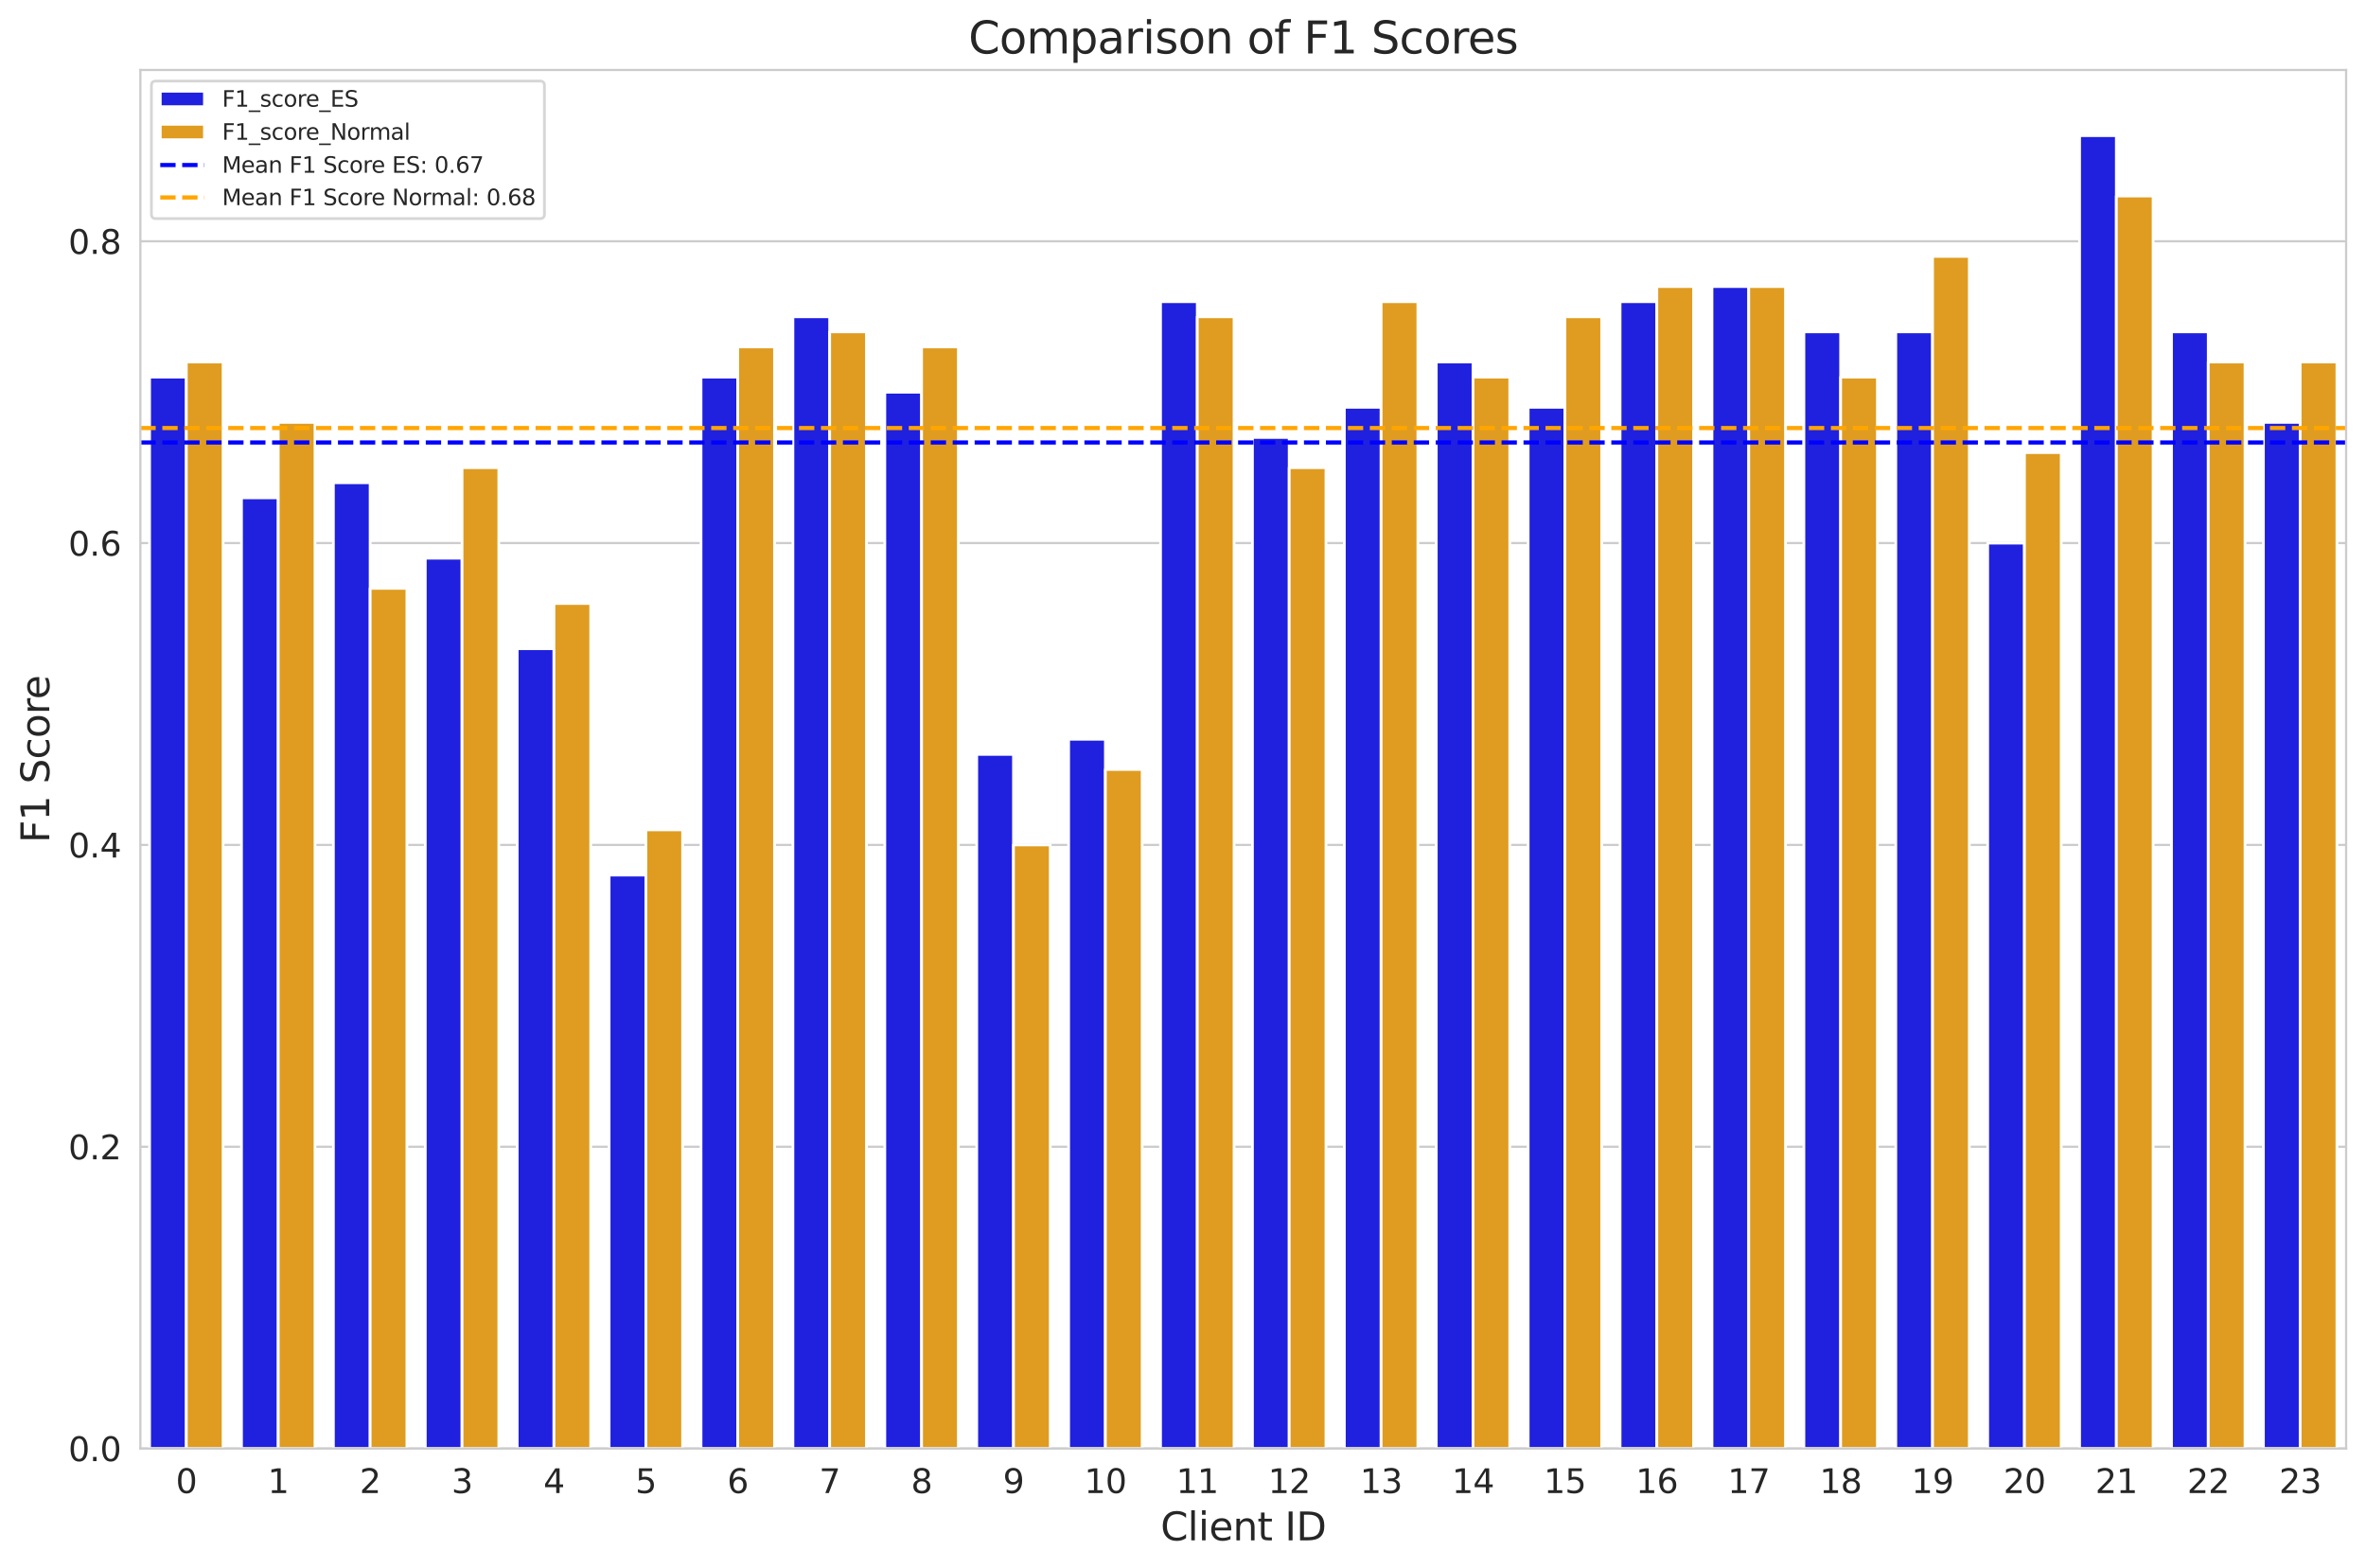 <?xml version="1.0" encoding="utf-8" standalone="no"?>
<!DOCTYPE svg PUBLIC "-//W3C//DTD SVG 1.1//EN"
  "http://www.w3.org/Graphics/SVG/1.1/DTD/svg11.dtd">
<svg xmlns:xlink="http://www.w3.org/1999/xlink" width="856.763pt" height="567.961pt" viewBox="0 0 856.763 567.961" xmlns="http://www.w3.org/2000/svg" version="1.1">
 <defs>
  <style type="text/css">*{stroke-linejoin: round; stroke-linecap: butt}</style>
 </defs>
 <g id="figure_1">
  <g id="patch_1">
   <path d="M 0 567.961 
L 856.763 567.961 
L 856.763 0 
L 0 0 
z
" style="fill: #ffffff"/>
  </g>
  <g id="axes_1">
   <g id="patch_2">
    <path d="M 50.833 524.597 
L 849.563 524.597 
L 849.563 25.358 
L 50.833 25.358 
z
" style="fill: #ffffff"/>
   </g>
   <g id="matplotlib.axis_1">
    <g id="xtick_1">
     <g id="text_1">
      <!-- 0 -->
      <g style="fill: #262626" transform="translate(63.656 540.716) scale(0.12 -0.12)">
       <defs>
        <path id="DejaVuSans-30" d="M 2034 4250 
Q 1547 4250 1301 3770 
Q 1056 3291 1056 2328 
Q 1056 1369 1301 889 
Q 1547 409 2034 409 
Q 2525 409 2770 889 
Q 3016 1369 3016 2328 
Q 3016 3291 2770 3770 
Q 2525 4250 2034 4250 
z
M 2034 4750 
Q 2819 4750 3233 4129 
Q 3647 3509 3647 2328 
Q 3647 1150 3233 529 
Q 2819 -91 2034 -91 
Q 1250 -91 836 529 
Q 422 1150 422 2328 
Q 422 3509 836 4129 
Q 1250 4750 2034 4750 
z
" transform="scale(0.016)"/>
       </defs>
       <use xlink:href="#DejaVuSans-30"/>
      </g>
     </g>
    </g>
    <g id="xtick_2">
     <g id="text_2">
      <!-- 1 -->
      <g style="fill: #262626" transform="translate(96.936 540.716) scale(0.12 -0.12)">
       <defs>
        <path id="DejaVuSans-31" d="M 794 531 
L 1825 531 
L 1825 4091 
L 703 3866 
L 703 4441 
L 1819 4666 
L 2450 4666 
L 2450 531 
L 3481 531 
L 3481 0 
L 794 0 
L 794 531 
z
" transform="scale(0.016)"/>
       </defs>
       <use xlink:href="#DejaVuSans-31"/>
      </g>
     </g>
    </g>
    <g id="xtick_3">
     <g id="text_3">
      <!-- 2 -->
      <g style="fill: #262626" transform="translate(130.217 540.716) scale(0.12 -0.12)">
       <defs>
        <path id="DejaVuSans-32" d="M 1228 531 
L 3431 531 
L 3431 0 
L 469 0 
L 469 531 
Q 828 903 1448 1529 
Q 2069 2156 2228 2338 
Q 2531 2678 2651 2914 
Q 2772 3150 2772 3378 
Q 2772 3750 2511 3984 
Q 2250 4219 1831 4219 
Q 1534 4219 1204 4116 
Q 875 4013 500 3803 
L 500 4441 
Q 881 4594 1212 4672 
Q 1544 4750 1819 4750 
Q 2544 4750 2975 4387 
Q 3406 4025 3406 3419 
Q 3406 3131 3298 2873 
Q 3191 2616 2906 2266 
Q 2828 2175 2409 1742 
Q 1991 1309 1228 531 
z
" transform="scale(0.016)"/>
       </defs>
       <use xlink:href="#DejaVuSans-32"/>
      </g>
     </g>
    </g>
    <g id="xtick_4">
     <g id="text_4">
      <!-- 3 -->
      <g style="fill: #262626" transform="translate(163.497 540.716) scale(0.12 -0.12)">
       <defs>
        <path id="DejaVuSans-33" d="M 2597 2516 
Q 3050 2419 3304 2112 
Q 3559 1806 3559 1356 
Q 3559 666 3084 287 
Q 2609 -91 1734 -91 
Q 1441 -91 1130 -33 
Q 819 25 488 141 
L 488 750 
Q 750 597 1062 519 
Q 1375 441 1716 441 
Q 2309 441 2620 675 
Q 2931 909 2931 1356 
Q 2931 1769 2642 2001 
Q 2353 2234 1838 2234 
L 1294 2234 
L 1294 2753 
L 1863 2753 
Q 2328 2753 2575 2939 
Q 2822 3125 2822 3475 
Q 2822 3834 2567 4026 
Q 2313 4219 1838 4219 
Q 1578 4219 1281 4162 
Q 984 4106 628 3988 
L 628 4550 
Q 988 4650 1302 4700 
Q 1616 4750 1894 4750 
Q 2613 4750 3031 4423 
Q 3450 4097 3450 3541 
Q 3450 3153 3228 2886 
Q 3006 2619 2597 2516 
z
" transform="scale(0.016)"/>
       </defs>
       <use xlink:href="#DejaVuSans-33"/>
      </g>
     </g>
    </g>
    <g id="xtick_5">
     <g id="text_5">
      <!-- 4 -->
      <g style="fill: #262626" transform="translate(196.778 540.716) scale(0.12 -0.12)">
       <defs>
        <path id="DejaVuSans-34" d="M 2419 4116 
L 825 1625 
L 2419 1625 
L 2419 4116 
z
M 2253 4666 
L 3047 4666 
L 3047 1625 
L 3713 1625 
L 3713 1100 
L 3047 1100 
L 3047 0 
L 2419 0 
L 2419 1100 
L 313 1100 
L 313 1709 
L 2253 4666 
z
" transform="scale(0.016)"/>
       </defs>
       <use xlink:href="#DejaVuSans-34"/>
      </g>
     </g>
    </g>
    <g id="xtick_6">
     <g id="text_6">
      <!-- 5 -->
      <g style="fill: #262626" transform="translate(230.058 540.716) scale(0.12 -0.12)">
       <defs>
        <path id="DejaVuSans-35" d="M 691 4666 
L 3169 4666 
L 3169 4134 
L 1269 4134 
L 1269 2991 
Q 1406 3038 1543 3061 
Q 1681 3084 1819 3084 
Q 2600 3084 3056 2656 
Q 3513 2228 3513 1497 
Q 3513 744 3044 326 
Q 2575 -91 1722 -91 
Q 1428 -91 1123 -41 
Q 819 9 494 109 
L 494 744 
Q 775 591 1075 516 
Q 1375 441 1709 441 
Q 2250 441 2565 725 
Q 2881 1009 2881 1497 
Q 2881 1984 2565 2268 
Q 2250 2553 1709 2553 
Q 1456 2553 1204 2497 
Q 953 2441 691 2322 
L 691 4666 
z
" transform="scale(0.016)"/>
       </defs>
       <use xlink:href="#DejaVuSans-35"/>
      </g>
     </g>
    </g>
    <g id="xtick_7">
     <g id="text_7">
      <!-- 6 -->
      <g style="fill: #262626" transform="translate(263.338 540.716) scale(0.12 -0.12)">
       <defs>
        <path id="DejaVuSans-36" d="M 2113 2584 
Q 1688 2584 1439 2293 
Q 1191 2003 1191 1497 
Q 1191 994 1439 701 
Q 1688 409 2113 409 
Q 2538 409 2786 701 
Q 3034 994 3034 1497 
Q 3034 2003 2786 2293 
Q 2538 2584 2113 2584 
z
M 3366 4563 
L 3366 3988 
Q 3128 4100 2886 4159 
Q 2644 4219 2406 4219 
Q 1781 4219 1451 3797 
Q 1122 3375 1075 2522 
Q 1259 2794 1537 2939 
Q 1816 3084 2150 3084 
Q 2853 3084 3261 2657 
Q 3669 2231 3669 1497 
Q 3669 778 3244 343 
Q 2819 -91 2113 -91 
Q 1303 -91 875 529 
Q 447 1150 447 2328 
Q 447 3434 972 4092 
Q 1497 4750 2381 4750 
Q 2619 4750 2861 4703 
Q 3103 4656 3366 4563 
z
" transform="scale(0.016)"/>
       </defs>
       <use xlink:href="#DejaVuSans-36"/>
      </g>
     </g>
    </g>
    <g id="xtick_8">
     <g id="text_8">
      <!-- 7 -->
      <g style="fill: #262626" transform="translate(296.619 540.716) scale(0.12 -0.12)">
       <defs>
        <path id="DejaVuSans-37" d="M 525 4666 
L 3525 4666 
L 3525 4397 
L 1831 0 
L 1172 0 
L 2766 4134 
L 525 4134 
L 525 4666 
z
" transform="scale(0.016)"/>
       </defs>
       <use xlink:href="#DejaVuSans-37"/>
      </g>
     </g>
    </g>
    <g id="xtick_9">
     <g id="text_9">
      <!-- 8 -->
      <g style="fill: #262626" transform="translate(329.899 540.716) scale(0.12 -0.12)">
       <defs>
        <path id="DejaVuSans-38" d="M 2034 2216 
Q 1584 2216 1326 1975 
Q 1069 1734 1069 1313 
Q 1069 891 1326 650 
Q 1584 409 2034 409 
Q 2484 409 2743 651 
Q 3003 894 3003 1313 
Q 3003 1734 2745 1975 
Q 2488 2216 2034 2216 
z
M 1403 2484 
Q 997 2584 770 2862 
Q 544 3141 544 3541 
Q 544 4100 942 4425 
Q 1341 4750 2034 4750 
Q 2731 4750 3128 4425 
Q 3525 4100 3525 3541 
Q 3525 3141 3298 2862 
Q 3072 2584 2669 2484 
Q 3125 2378 3379 2068 
Q 3634 1759 3634 1313 
Q 3634 634 3220 271 
Q 2806 -91 2034 -91 
Q 1263 -91 848 271 
Q 434 634 434 1313 
Q 434 1759 690 2068 
Q 947 2378 1403 2484 
z
M 1172 3481 
Q 1172 3119 1398 2916 
Q 1625 2713 2034 2713 
Q 2441 2713 2670 2916 
Q 2900 3119 2900 3481 
Q 2900 3844 2670 4047 
Q 2441 4250 2034 4250 
Q 1625 4250 1398 4047 
Q 1172 3844 1172 3481 
z
" transform="scale(0.016)"/>
       </defs>
       <use xlink:href="#DejaVuSans-38"/>
      </g>
     </g>
    </g>
    <g id="xtick_10">
     <g id="text_10">
      <!-- 9 -->
      <g style="fill: #262626" transform="translate(363.18 540.716) scale(0.12 -0.12)">
       <defs>
        <path id="DejaVuSans-39" d="M 703 97 
L 703 672 
Q 941 559 1184 500 
Q 1428 441 1663 441 
Q 2288 441 2617 861 
Q 2947 1281 2994 2138 
Q 2813 1869 2534 1725 
Q 2256 1581 1919 1581 
Q 1219 1581 811 2004 
Q 403 2428 403 3163 
Q 403 3881 828 4315 
Q 1253 4750 1959 4750 
Q 2769 4750 3195 4129 
Q 3622 3509 3622 2328 
Q 3622 1225 3098 567 
Q 2575 -91 1691 -91 
Q 1453 -91 1209 -44 
Q 966 3 703 97 
z
M 1959 2075 
Q 2384 2075 2632 2365 
Q 2881 2656 2881 3163 
Q 2881 3666 2632 3958 
Q 2384 4250 1959 4250 
Q 1534 4250 1286 3958 
Q 1038 3666 1038 3163 
Q 1038 2656 1286 2365 
Q 1534 2075 1959 2075 
z
" transform="scale(0.016)"/>
       </defs>
       <use xlink:href="#DejaVuSans-39"/>
      </g>
     </g>
    </g>
    <g id="xtick_11">
     <g id="text_11">
      <!-- 10 -->
      <g style="fill: #262626" transform="translate(392.642 540.716) scale(0.12 -0.12)">
       <use xlink:href="#DejaVuSans-31"/>
       <use xlink:href="#DejaVuSans-30" transform="translate(63.623 0)"/>
      </g>
     </g>
    </g>
    <g id="xtick_12">
     <g id="text_12">
      <!-- 11 -->
      <g style="fill: #262626" transform="translate(425.923 540.716) scale(0.12 -0.12)">
       <use xlink:href="#DejaVuSans-31"/>
       <use xlink:href="#DejaVuSans-31" transform="translate(63.623 0)"/>
      </g>
     </g>
    </g>
    <g id="xtick_13">
     <g id="text_13">
      <!-- 12 -->
      <g style="fill: #262626" transform="translate(459.203 540.716) scale(0.12 -0.12)">
       <use xlink:href="#DejaVuSans-31"/>
       <use xlink:href="#DejaVuSans-32" transform="translate(63.623 0)"/>
      </g>
     </g>
    </g>
    <g id="xtick_14">
     <g id="text_14">
      <!-- 13 -->
      <g style="fill: #262626" transform="translate(492.484 540.716) scale(0.12 -0.12)">
       <use xlink:href="#DejaVuSans-31"/>
       <use xlink:href="#DejaVuSans-33" transform="translate(63.623 0)"/>
      </g>
     </g>
    </g>
    <g id="xtick_15">
     <g id="text_15">
      <!-- 14 -->
      <g style="fill: #262626" transform="translate(525.764 540.716) scale(0.12 -0.12)">
       <use xlink:href="#DejaVuSans-31"/>
       <use xlink:href="#DejaVuSans-34" transform="translate(63.623 0)"/>
      </g>
     </g>
    </g>
    <g id="xtick_16">
     <g id="text_16">
      <!-- 15 -->
      <g style="fill: #262626" transform="translate(559.045 540.716) scale(0.12 -0.12)">
       <use xlink:href="#DejaVuSans-31"/>
       <use xlink:href="#DejaVuSans-35" transform="translate(63.623 0)"/>
      </g>
     </g>
    </g>
    <g id="xtick_17">
     <g id="text_17">
      <!-- 16 -->
      <g style="fill: #262626" transform="translate(592.325 540.716) scale(0.12 -0.12)">
       <use xlink:href="#DejaVuSans-31"/>
       <use xlink:href="#DejaVuSans-36" transform="translate(63.623 0)"/>
      </g>
     </g>
    </g>
    <g id="xtick_18">
     <g id="text_18">
      <!-- 17 -->
      <g style="fill: #262626" transform="translate(625.605 540.716) scale(0.12 -0.12)">
       <use xlink:href="#DejaVuSans-31"/>
       <use xlink:href="#DejaVuSans-37" transform="translate(63.623 0)"/>
      </g>
     </g>
    </g>
    <g id="xtick_19">
     <g id="text_19">
      <!-- 18 -->
      <g style="fill: #262626" transform="translate(658.886 540.716) scale(0.12 -0.12)">
       <use xlink:href="#DejaVuSans-31"/>
       <use xlink:href="#DejaVuSans-38" transform="translate(63.623 0)"/>
      </g>
     </g>
    </g>
    <g id="xtick_20">
     <g id="text_20">
      <!-- 19 -->
      <g style="fill: #262626" transform="translate(692.166 540.716) scale(0.12 -0.12)">
       <use xlink:href="#DejaVuSans-31"/>
       <use xlink:href="#DejaVuSans-39" transform="translate(63.623 0)"/>
      </g>
     </g>
    </g>
    <g id="xtick_21">
     <g id="text_21">
      <!-- 20 -->
      <g style="fill: #262626" transform="translate(725.447 540.716) scale(0.12 -0.12)">
       <use xlink:href="#DejaVuSans-32"/>
       <use xlink:href="#DejaVuSans-30" transform="translate(63.623 0)"/>
      </g>
     </g>
    </g>
    <g id="xtick_22">
     <g id="text_22">
      <!-- 21 -->
      <g style="fill: #262626" transform="translate(758.727 540.716) scale(0.12 -0.12)">
       <use xlink:href="#DejaVuSans-32"/>
       <use xlink:href="#DejaVuSans-31" transform="translate(63.623 0)"/>
      </g>
     </g>
    </g>
    <g id="xtick_23">
     <g id="text_23">
      <!-- 22 -->
      <g style="fill: #262626" transform="translate(792.008 540.716) scale(0.12 -0.12)">
       <use xlink:href="#DejaVuSans-32"/>
       <use xlink:href="#DejaVuSans-32" transform="translate(63.623 0)"/>
      </g>
     </g>
    </g>
    <g id="xtick_24">
     <g id="text_24">
      <!-- 23 -->
      <g style="fill: #262626" transform="translate(825.288 540.716) scale(0.12 -0.12)">
       <use xlink:href="#DejaVuSans-32"/>
       <use xlink:href="#DejaVuSans-33" transform="translate(63.623 0)"/>
      </g>
     </g>
    </g>
    <g id="text_25">
     <!-- Client ID -->
     <g style="fill: #262626" transform="translate(420.253 557.849) scale(0.14 -0.14)">
      <defs>
       <path id="DejaVuSans-43" d="M 4122 4306 
L 4122 3641 
Q 3803 3938 3442 4084 
Q 3081 4231 2675 4231 
Q 1875 4231 1450 3742 
Q 1025 3253 1025 2328 
Q 1025 1406 1450 917 
Q 1875 428 2675 428 
Q 3081 428 3442 575 
Q 3803 722 4122 1019 
L 4122 359 
Q 3791 134 3420 21 
Q 3050 -91 2638 -91 
Q 1578 -91 968 557 
Q 359 1206 359 2328 
Q 359 3453 968 4101 
Q 1578 4750 2638 4750 
Q 3056 4750 3426 4639 
Q 3797 4528 4122 4306 
z
" transform="scale(0.016)"/>
       <path id="DejaVuSans-6c" d="M 603 4863 
L 1178 4863 
L 1178 0 
L 603 0 
L 603 4863 
z
" transform="scale(0.016)"/>
       <path id="DejaVuSans-69" d="M 603 3500 
L 1178 3500 
L 1178 0 
L 603 0 
L 603 3500 
z
M 603 4863 
L 1178 4863 
L 1178 4134 
L 603 4134 
L 603 4863 
z
" transform="scale(0.016)"/>
       <path id="DejaVuSans-65" d="M 3597 1894 
L 3597 1613 
L 953 1613 
Q 991 1019 1311 708 
Q 1631 397 2203 397 
Q 2534 397 2845 478 
Q 3156 559 3463 722 
L 3463 178 
Q 3153 47 2828 -22 
Q 2503 -91 2169 -91 
Q 1331 -91 842 396 
Q 353 884 353 1716 
Q 353 2575 817 3079 
Q 1281 3584 2069 3584 
Q 2775 3584 3186 3129 
Q 3597 2675 3597 1894 
z
M 3022 2063 
Q 3016 2534 2758 2815 
Q 2500 3097 2075 3097 
Q 1594 3097 1305 2825 
Q 1016 2553 972 2059 
L 3022 2063 
z
" transform="scale(0.016)"/>
       <path id="DejaVuSans-6e" d="M 3513 2113 
L 3513 0 
L 2938 0 
L 2938 2094 
Q 2938 2591 2744 2837 
Q 2550 3084 2163 3084 
Q 1697 3084 1428 2787 
Q 1159 2491 1159 1978 
L 1159 0 
L 581 0 
L 581 3500 
L 1159 3500 
L 1159 2956 
Q 1366 3272 1645 3428 
Q 1925 3584 2291 3584 
Q 2894 3584 3203 3211 
Q 3513 2838 3513 2113 
z
" transform="scale(0.016)"/>
       <path id="DejaVuSans-74" d="M 1172 4494 
L 1172 3500 
L 2356 3500 
L 2356 3053 
L 1172 3053 
L 1172 1153 
Q 1172 725 1289 603 
Q 1406 481 1766 481 
L 2356 481 
L 2356 0 
L 1766 0 
Q 1100 0 847 248 
Q 594 497 594 1153 
L 594 3053 
L 172 3053 
L 172 3500 
L 594 3500 
L 594 4494 
L 1172 4494 
z
" transform="scale(0.016)"/>
       <path id="DejaVuSans-20" transform="scale(0.016)"/>
       <path id="DejaVuSans-49" d="M 628 4666 
L 1259 4666 
L 1259 0 
L 628 0 
L 628 4666 
z
" transform="scale(0.016)"/>
       <path id="DejaVuSans-44" d="M 1259 4147 
L 1259 519 
L 2022 519 
Q 2988 519 3436 956 
Q 3884 1394 3884 2338 
Q 3884 3275 3436 3711 
Q 2988 4147 2022 4147 
L 1259 4147 
z
M 628 4666 
L 1925 4666 
Q 3281 4666 3915 4102 
Q 4550 3538 4550 2338 
Q 4550 1131 3912 565 
Q 3275 0 1925 0 
L 628 0 
L 628 4666 
z
" transform="scale(0.016)"/>
      </defs>
      <use xlink:href="#DejaVuSans-43"/>
      <use xlink:href="#DejaVuSans-6c" transform="translate(69.824 0)"/>
      <use xlink:href="#DejaVuSans-69" transform="translate(97.607 0)"/>
      <use xlink:href="#DejaVuSans-65" transform="translate(125.391 0)"/>
      <use xlink:href="#DejaVuSans-6e" transform="translate(186.914 0)"/>
      <use xlink:href="#DejaVuSans-74" transform="translate(250.293 0)"/>
      <use xlink:href="#DejaVuSans-20" transform="translate(289.502 0)"/>
      <use xlink:href="#DejaVuSans-49" transform="translate(321.289 0)"/>
      <use xlink:href="#DejaVuSans-44" transform="translate(350.781 0)"/>
     </g>
    </g>
   </g>
   <g id="matplotlib.axis_2">
    <g id="ytick_1">
     <g id="line2d_1">
      <path d="M 50.833 524.597 
L 849.563 524.597 
" clip-path="url(#p95a8fa04b3)" style="fill: none; stroke: #cccccc; stroke-width: 0.8; stroke-linecap: round"/>
     </g>
     <g id="text_26">
      <!-- 0.0 -->
      <g style="fill: #262626" transform="translate(24.749 529.157) scale(0.12 -0.12)">
       <defs>
        <path id="DejaVuSans-2e" d="M 684 794 
L 1344 794 
L 1344 0 
L 684 0 
L 684 794 
z
" transform="scale(0.016)"/>
       </defs>
       <use xlink:href="#DejaVuSans-30"/>
       <use xlink:href="#DejaVuSans-2e" transform="translate(63.623 0)"/>
       <use xlink:href="#DejaVuSans-30" transform="translate(95.41 0)"/>
      </g>
     </g>
    </g>
    <g id="ytick_2">
     <g id="line2d_2">
      <path d="M 50.833 415.295 
L 849.563 415.295 
" clip-path="url(#p95a8fa04b3)" style="fill: none; stroke: #cccccc; stroke-width: 0.8; stroke-linecap: round"/>
     </g>
     <g id="text_27">
      <!-- 0.2 -->
      <g style="fill: #262626" transform="translate(24.749 419.854) scale(0.12 -0.12)">
       <use xlink:href="#DejaVuSans-30"/>
       <use xlink:href="#DejaVuSans-2e" transform="translate(63.623 0)"/>
       <use xlink:href="#DejaVuSans-32" transform="translate(95.41 0)"/>
      </g>
     </g>
    </g>
    <g id="ytick_3">
     <g id="line2d_3">
      <path d="M 50.833 305.992 
L 849.563 305.992 
" clip-path="url(#p95a8fa04b3)" style="fill: none; stroke: #cccccc; stroke-width: 0.8; stroke-linecap: round"/>
     </g>
     <g id="text_28">
      <!-- 0.4 -->
      <g style="fill: #262626" transform="translate(24.749 310.551) scale(0.12 -0.12)">
       <use xlink:href="#DejaVuSans-30"/>
       <use xlink:href="#DejaVuSans-2e" transform="translate(63.623 0)"/>
       <use xlink:href="#DejaVuSans-34" transform="translate(95.41 0)"/>
      </g>
     </g>
    </g>
    <g id="ytick_4">
     <g id="line2d_4">
      <path d="M 50.833 196.689 
L 849.563 196.689 
" clip-path="url(#p95a8fa04b3)" style="fill: none; stroke: #cccccc; stroke-width: 0.8; stroke-linecap: round"/>
     </g>
     <g id="text_29">
      <!-- 0.6 -->
      <g style="fill: #262626" transform="translate(24.749 201.249) scale(0.12 -0.12)">
       <use xlink:href="#DejaVuSans-30"/>
       <use xlink:href="#DejaVuSans-2e" transform="translate(63.623 0)"/>
       <use xlink:href="#DejaVuSans-36" transform="translate(95.41 0)"/>
      </g>
     </g>
    </g>
    <g id="ytick_5">
     <g id="line2d_5">
      <path d="M 50.833 87.387 
L 849.563 87.387 
" clip-path="url(#p95a8fa04b3)" style="fill: none; stroke: #cccccc; stroke-width: 0.8; stroke-linecap: round"/>
     </g>
     <g id="text_30">
      <!-- 0.8 -->
      <g style="fill: #262626" transform="translate(24.749 91.946) scale(0.12 -0.12)">
       <use xlink:href="#DejaVuSans-30"/>
       <use xlink:href="#DejaVuSans-2e" transform="translate(63.623 0)"/>
       <use xlink:href="#DejaVuSans-38" transform="translate(95.41 0)"/>
      </g>
     </g>
    </g>
    <g id="text_31">
     <!-- F1 Score -->
     <g style="fill: #262626" transform="translate(17.838 305.285) rotate(-90) scale(0.14 -0.14)">
      <defs>
       <path id="DejaVuSans-46" d="M 628 4666 
L 3309 4666 
L 3309 4134 
L 1259 4134 
L 1259 2759 
L 3109 2759 
L 3109 2228 
L 1259 2228 
L 1259 0 
L 628 0 
L 628 4666 
z
" transform="scale(0.016)"/>
       <path id="DejaVuSans-53" d="M 3425 4513 
L 3425 3897 
Q 3066 4069 2747 4153 
Q 2428 4238 2131 4238 
Q 1616 4238 1336 4038 
Q 1056 3838 1056 3469 
Q 1056 3159 1242 3001 
Q 1428 2844 1947 2747 
L 2328 2669 
Q 3034 2534 3370 2195 
Q 3706 1856 3706 1288 
Q 3706 609 3251 259 
Q 2797 -91 1919 -91 
Q 1588 -91 1214 -16 
Q 841 59 441 206 
L 441 856 
Q 825 641 1194 531 
Q 1563 422 1919 422 
Q 2459 422 2753 634 
Q 3047 847 3047 1241 
Q 3047 1584 2836 1778 
Q 2625 1972 2144 2069 
L 1759 2144 
Q 1053 2284 737 2584 
Q 422 2884 422 3419 
Q 422 4038 858 4394 
Q 1294 4750 2059 4750 
Q 2388 4750 2728 4690 
Q 3069 4631 3425 4513 
z
" transform="scale(0.016)"/>
       <path id="DejaVuSans-63" d="M 3122 3366 
L 3122 2828 
Q 2878 2963 2633 3030 
Q 2388 3097 2138 3097 
Q 1578 3097 1268 2742 
Q 959 2388 959 1747 
Q 959 1106 1268 751 
Q 1578 397 2138 397 
Q 2388 397 2633 464 
Q 2878 531 3122 666 
L 3122 134 
Q 2881 22 2623 -34 
Q 2366 -91 2075 -91 
Q 1284 -91 818 406 
Q 353 903 353 1747 
Q 353 2603 823 3093 
Q 1294 3584 2113 3584 
Q 2378 3584 2631 3529 
Q 2884 3475 3122 3366 
z
" transform="scale(0.016)"/>
       <path id="DejaVuSans-6f" d="M 1959 3097 
Q 1497 3097 1228 2736 
Q 959 2375 959 1747 
Q 959 1119 1226 758 
Q 1494 397 1959 397 
Q 2419 397 2687 759 
Q 2956 1122 2956 1747 
Q 2956 2369 2687 2733 
Q 2419 3097 1959 3097 
z
M 1959 3584 
Q 2709 3584 3137 3096 
Q 3566 2609 3566 1747 
Q 3566 888 3137 398 
Q 2709 -91 1959 -91 
Q 1206 -91 779 398 
Q 353 888 353 1747 
Q 353 2609 779 3096 
Q 1206 3584 1959 3584 
z
" transform="scale(0.016)"/>
       <path id="DejaVuSans-72" d="M 2631 2963 
Q 2534 3019 2420 3045 
Q 2306 3072 2169 3072 
Q 1681 3072 1420 2755 
Q 1159 2438 1159 1844 
L 1159 0 
L 581 0 
L 581 3500 
L 1159 3500 
L 1159 2956 
Q 1341 3275 1631 3429 
Q 1922 3584 2338 3584 
Q 2397 3584 2469 3576 
Q 2541 3569 2628 3553 
L 2631 2963 
z
" transform="scale(0.016)"/>
      </defs>
      <use xlink:href="#DejaVuSans-46"/>
      <use xlink:href="#DejaVuSans-31" transform="translate(57.52 0)"/>
      <use xlink:href="#DejaVuSans-20" transform="translate(121.143 0)"/>
      <use xlink:href="#DejaVuSans-53" transform="translate(152.93 0)"/>
      <use xlink:href="#DejaVuSans-63" transform="translate(216.406 0)"/>
      <use xlink:href="#DejaVuSans-6f" transform="translate(271.387 0)"/>
      <use xlink:href="#DejaVuSans-72" transform="translate(332.568 0)"/>
      <use xlink:href="#DejaVuSans-65" transform="translate(371.432 0)"/>
     </g>
    </g>
   </g>
   <g id="patch_3">
    <path d="M 54.161 524.597 
L 67.473 524.597 
L 67.473 136.573 
L 54.161 136.573 
z
" clip-path="url(#p95a8fa04b3)" style="fill: #2020df; stroke: #ffffff; stroke-linejoin: miter"/>
   </g>
   <g id="patch_4">
    <path d="M 87.442 524.597 
L 100.754 524.597 
L 100.754 180.294 
L 87.442 180.294 
z
" clip-path="url(#p95a8fa04b3)" style="fill: #2020df; stroke: #ffffff; stroke-linejoin: miter"/>
   </g>
   <g id="patch_5">
    <path d="M 120.722 524.597 
L 134.034 524.597 
L 134.034 174.829 
L 120.722 174.829 
z
" clip-path="url(#p95a8fa04b3)" style="fill: #2020df; stroke: #ffffff; stroke-linejoin: miter"/>
   </g>
   <g id="patch_6">
    <path d="M 154.002 524.597 
L 167.315 524.597 
L 167.315 202.155 
L 154.002 202.155 
z
" clip-path="url(#p95a8fa04b3)" style="fill: #2020df; stroke: #ffffff; stroke-linejoin: miter"/>
   </g>
   <g id="patch_7">
    <path d="M 187.283 524.597 
L 200.595 524.597 
L 200.595 234.945 
L 187.283 234.945 
z
" clip-path="url(#p95a8fa04b3)" style="fill: #2020df; stroke: #ffffff; stroke-linejoin: miter"/>
   </g>
   <g id="patch_8">
    <path d="M 220.563 524.597 
L 233.875 524.597 
L 233.875 316.922 
L 220.563 316.922 
z
" clip-path="url(#p95a8fa04b3)" style="fill: #2020df; stroke: #ffffff; stroke-linejoin: miter"/>
   </g>
   <g id="patch_9">
    <path d="M 253.844 524.597 
L 267.156 524.597 
L 267.156 136.573 
L 253.844 136.573 
z
" clip-path="url(#p95a8fa04b3)" style="fill: #2020df; stroke: #ffffff; stroke-linejoin: miter"/>
   </g>
   <g id="patch_10">
    <path d="M 287.124 524.597 
L 300.436 524.597 
L 300.436 114.712 
L 287.124 114.712 
z
" clip-path="url(#p95a8fa04b3)" style="fill: #2020df; stroke: #ffffff; stroke-linejoin: miter"/>
   </g>
   <g id="patch_11">
    <path d="M 320.404 524.597 
L 333.717 524.597 
L 333.717 142.038 
L 320.404 142.038 
z
" clip-path="url(#p95a8fa04b3)" style="fill: #2020df; stroke: #ffffff; stroke-linejoin: miter"/>
   </g>
   <g id="patch_12">
    <path d="M 353.685 524.597 
L 366.997 524.597 
L 366.997 273.201 
L 353.685 273.201 
z
" clip-path="url(#p95a8fa04b3)" style="fill: #2020df; stroke: #ffffff; stroke-linejoin: miter"/>
   </g>
   <g id="patch_13">
    <path d="M 386.965 524.597 
L 400.277 524.597 
L 400.277 267.736 
L 386.965 267.736 
z
" clip-path="url(#p95a8fa04b3)" style="fill: #2020df; stroke: #ffffff; stroke-linejoin: miter"/>
   </g>
   <g id="patch_14">
    <path d="M 420.246 524.597 
L 433.558 524.597 
L 433.558 109.247 
L 420.246 109.247 
z
" clip-path="url(#p95a8fa04b3)" style="fill: #2020df; stroke: #ffffff; stroke-linejoin: miter"/>
   </g>
   <g id="patch_15">
    <path d="M 453.526 524.597 
L 466.838 524.597 
L 466.838 158.434 
L 453.526 158.434 
z
" clip-path="url(#p95a8fa04b3)" style="fill: #2020df; stroke: #ffffff; stroke-linejoin: miter"/>
   </g>
   <g id="patch_16">
    <path d="M 486.807 524.597 
L 500.119 524.597 
L 500.119 147.503 
L 486.807 147.503 
z
" clip-path="url(#p95a8fa04b3)" style="fill: #2020df; stroke: #ffffff; stroke-linejoin: miter"/>
   </g>
   <g id="patch_17">
    <path d="M 520.087 524.597 
L 533.399 524.597 
L 533.399 131.108 
L 520.087 131.108 
z
" clip-path="url(#p95a8fa04b3)" style="fill: #2020df; stroke: #ffffff; stroke-linejoin: miter"/>
   </g>
   <g id="patch_18">
    <path d="M 553.367 524.597 
L 566.68 524.597 
L 566.68 147.503 
L 553.367 147.503 
z
" clip-path="url(#p95a8fa04b3)" style="fill: #2020df; stroke: #ffffff; stroke-linejoin: miter"/>
   </g>
   <g id="patch_19">
    <path d="M 586.648 524.597 
L 599.96 524.597 
L 599.96 109.247 
L 586.648 109.247 
z
" clip-path="url(#p95a8fa04b3)" style="fill: #2020df; stroke: #ffffff; stroke-linejoin: miter"/>
   </g>
   <g id="patch_20">
    <path d="M 619.928 524.597 
L 633.24 524.597 
L 633.24 103.782 
L 619.928 103.782 
z
" clip-path="url(#p95a8fa04b3)" style="fill: #2020df; stroke: #ffffff; stroke-linejoin: miter"/>
   </g>
   <g id="patch_21">
    <path d="M 653.209 524.597 
L 666.521 524.597 
L 666.521 120.178 
L 653.209 120.178 
z
" clip-path="url(#p95a8fa04b3)" style="fill: #2020df; stroke: #ffffff; stroke-linejoin: miter"/>
   </g>
   <g id="patch_22">
    <path d="M 686.489 524.597 
L 699.801 524.597 
L 699.801 120.178 
L 686.489 120.178 
z
" clip-path="url(#p95a8fa04b3)" style="fill: #2020df; stroke: #ffffff; stroke-linejoin: miter"/>
   </g>
   <g id="patch_23">
    <path d="M 719.769 524.597 
L 733.082 524.597 
L 733.082 196.689 
L 719.769 196.689 
z
" clip-path="url(#p95a8fa04b3)" style="fill: #2020df; stroke: #ffffff; stroke-linejoin: miter"/>
   </g>
   <g id="patch_24">
    <path d="M 753.05 524.597 
L 766.362 524.597 
L 766.362 49.131 
L 753.05 49.131 
z
" clip-path="url(#p95a8fa04b3)" style="fill: #2020df; stroke: #ffffff; stroke-linejoin: miter"/>
   </g>
   <g id="patch_25">
    <path d="M 786.33 524.597 
L 799.643 524.597 
L 799.643 120.178 
L 786.33 120.178 
z
" clip-path="url(#p95a8fa04b3)" style="fill: #2020df; stroke: #ffffff; stroke-linejoin: miter"/>
   </g>
   <g id="patch_26">
    <path d="M 819.611 524.597 
L 832.923 524.597 
L 832.923 152.968 
L 819.611 152.968 
z
" clip-path="url(#p95a8fa04b3)" style="fill: #2020df; stroke: #ffffff; stroke-linejoin: miter"/>
   </g>
   <g id="patch_27">
    <path d="M 67.473 524.597 
L 80.785 524.597 
L 80.785 131.108 
L 67.473 131.108 
z
" clip-path="url(#p95a8fa04b3)" style="fill: #df9c20; stroke: #ffffff; stroke-linejoin: miter"/>
   </g>
   <g id="patch_28">
    <path d="M 100.754 524.597 
L 114.066 524.597 
L 114.066 152.968 
L 100.754 152.968 
z
" clip-path="url(#p95a8fa04b3)" style="fill: #df9c20; stroke: #ffffff; stroke-linejoin: miter"/>
   </g>
   <g id="patch_29">
    <path d="M 134.034 524.597 
L 147.346 524.597 
L 147.346 213.085 
L 134.034 213.085 
z
" clip-path="url(#p95a8fa04b3)" style="fill: #df9c20; stroke: #ffffff; stroke-linejoin: miter"/>
   </g>
   <g id="patch_30">
    <path d="M 167.315 524.597 
L 180.627 524.597 
L 180.627 169.364 
L 167.315 169.364 
z
" clip-path="url(#p95a8fa04b3)" style="fill: #df9c20; stroke: #ffffff; stroke-linejoin: miter"/>
   </g>
   <g id="patch_31">
    <path d="M 200.595 524.597 
L 213.907 524.597 
L 213.907 218.55 
L 200.595 218.55 
z
" clip-path="url(#p95a8fa04b3)" style="fill: #df9c20; stroke: #ffffff; stroke-linejoin: miter"/>
   </g>
   <g id="patch_32">
    <path d="M 233.875 524.597 
L 247.188 524.597 
L 247.188 300.527 
L 233.875 300.527 
z
" clip-path="url(#p95a8fa04b3)" style="fill: #df9c20; stroke: #ffffff; stroke-linejoin: miter"/>
   </g>
   <g id="patch_33">
    <path d="M 267.156 524.597 
L 280.468 524.597 
L 280.468 125.643 
L 267.156 125.643 
z
" clip-path="url(#p95a8fa04b3)" style="fill: #df9c20; stroke: #ffffff; stroke-linejoin: miter"/>
   </g>
   <g id="patch_34">
    <path d="M 300.436 524.597 
L 313.748 524.597 
L 313.748 120.178 
L 300.436 120.178 
z
" clip-path="url(#p95a8fa04b3)" style="fill: #df9c20; stroke: #ffffff; stroke-linejoin: miter"/>
   </g>
   <g id="patch_35">
    <path d="M 333.717 524.597 
L 347.029 524.597 
L 347.029 125.643 
L 333.717 125.643 
z
" clip-path="url(#p95a8fa04b3)" style="fill: #df9c20; stroke: #ffffff; stroke-linejoin: miter"/>
   </g>
   <g id="patch_36">
    <path d="M 366.997 524.597 
L 380.309 524.597 
L 380.309 305.992 
L 366.997 305.992 
z
" clip-path="url(#p95a8fa04b3)" style="fill: #df9c20; stroke: #ffffff; stroke-linejoin: miter"/>
   </g>
   <g id="patch_37">
    <path d="M 400.277 524.597 
L 413.59 524.597 
L 413.59 278.666 
L 400.277 278.666 
z
" clip-path="url(#p95a8fa04b3)" style="fill: #df9c20; stroke: #ffffff; stroke-linejoin: miter"/>
   </g>
   <g id="patch_38">
    <path d="M 433.558 524.597 
L 446.87 524.597 
L 446.87 114.712 
L 433.558 114.712 
z
" clip-path="url(#p95a8fa04b3)" style="fill: #df9c20; stroke: #ffffff; stroke-linejoin: miter"/>
   </g>
   <g id="patch_39">
    <path d="M 466.838 524.597 
L 480.151 524.597 
L 480.151 169.364 
L 466.838 169.364 
z
" clip-path="url(#p95a8fa04b3)" style="fill: #df9c20; stroke: #ffffff; stroke-linejoin: miter"/>
   </g>
   <g id="patch_40">
    <path d="M 500.119 524.597 
L 513.431 524.597 
L 513.431 109.247 
L 500.119 109.247 
z
" clip-path="url(#p95a8fa04b3)" style="fill: #df9c20; stroke: #ffffff; stroke-linejoin: miter"/>
   </g>
   <g id="patch_41">
    <path d="M 533.399 524.597 
L 546.711 524.597 
L 546.711 136.573 
L 533.399 136.573 
z
" clip-path="url(#p95a8fa04b3)" style="fill: #df9c20; stroke: #ffffff; stroke-linejoin: miter"/>
   </g>
   <g id="patch_42">
    <path d="M 566.68 524.597 
L 579.992 524.597 
L 579.992 114.712 
L 566.68 114.712 
z
" clip-path="url(#p95a8fa04b3)" style="fill: #df9c20; stroke: #ffffff; stroke-linejoin: miter"/>
   </g>
   <g id="patch_43">
    <path d="M 599.96 524.597 
L 613.272 524.597 
L 613.272 103.782 
L 599.96 103.782 
z
" clip-path="url(#p95a8fa04b3)" style="fill: #df9c20; stroke: #ffffff; stroke-linejoin: miter"/>
   </g>
   <g id="patch_44">
    <path d="M 633.24 524.597 
L 646.553 524.597 
L 646.553 103.782 
L 633.24 103.782 
z
" clip-path="url(#p95a8fa04b3)" style="fill: #df9c20; stroke: #ffffff; stroke-linejoin: miter"/>
   </g>
   <g id="patch_45">
    <path d="M 666.521 524.597 
L 679.833 524.597 
L 679.833 136.573 
L 666.521 136.573 
z
" clip-path="url(#p95a8fa04b3)" style="fill: #df9c20; stroke: #ffffff; stroke-linejoin: miter"/>
   </g>
   <g id="patch_46">
    <path d="M 699.801 524.597 
L 713.113 524.597 
L 713.113 92.852 
L 699.801 92.852 
z
" clip-path="url(#p95a8fa04b3)" style="fill: #df9c20; stroke: #ffffff; stroke-linejoin: miter"/>
   </g>
   <g id="patch_47">
    <path d="M 733.082 524.597 
L 746.394 524.597 
L 746.394 163.899 
L 733.082 163.899 
z
" clip-path="url(#p95a8fa04b3)" style="fill: #df9c20; stroke: #ffffff; stroke-linejoin: miter"/>
   </g>
   <g id="patch_48">
    <path d="M 766.362 524.597 
L 779.674 524.597 
L 779.674 70.991 
L 766.362 70.991 
z
" clip-path="url(#p95a8fa04b3)" style="fill: #df9c20; stroke: #ffffff; stroke-linejoin: miter"/>
   </g>
   <g id="patch_49">
    <path d="M 799.643 524.597 
L 812.955 524.597 
L 812.955 131.108 
L 799.643 131.108 
z
" clip-path="url(#p95a8fa04b3)" style="fill: #df9c20; stroke: #ffffff; stroke-linejoin: miter"/>
   </g>
   <g id="patch_50">
    <path d="M 832.923 524.597 
L 846.235 524.597 
L 846.235 131.108 
L 832.923 131.108 
z
" clip-path="url(#p95a8fa04b3)" style="fill: #df9c20; stroke: #ffffff; stroke-linejoin: miter"/>
   </g>
   <g id="patch_51">
    <path d="M 67.473 524.597 
L 67.473 524.597 
L 67.473 524.597 
L 67.473 524.597 
z
" clip-path="url(#p95a8fa04b3)" style="fill: #2020df; stroke: #ffffff; stroke-linejoin: miter"/>
   </g>
   <g id="patch_52">
    <path d="M 67.473 524.597 
L 67.473 524.597 
L 67.473 524.597 
L 67.473 524.597 
z
" clip-path="url(#p95a8fa04b3)" style="fill: #df9c20; stroke: #ffffff; stroke-linejoin: miter"/>
   </g>
   <g id="line2d_6">
    <path clip-path="url(#p95a8fa04b3)" style="fill: none; stroke: #424242; stroke-width: 2.25; stroke-linecap: round"/>
   </g>
   <g id="line2d_7">
    <path clip-path="url(#p95a8fa04b3)" style="fill: none; stroke: #424242; stroke-width: 2.25; stroke-linecap: round"/>
   </g>
   <g id="line2d_8">
    <path clip-path="url(#p95a8fa04b3)" style="fill: none; stroke: #424242; stroke-width: 2.25; stroke-linecap: round"/>
   </g>
   <g id="line2d_9">
    <path clip-path="url(#p95a8fa04b3)" style="fill: none; stroke: #424242; stroke-width: 2.25; stroke-linecap: round"/>
   </g>
   <g id="line2d_10">
    <path clip-path="url(#p95a8fa04b3)" style="fill: none; stroke: #424242; stroke-width: 2.25; stroke-linecap: round"/>
   </g>
   <g id="line2d_11">
    <path clip-path="url(#p95a8fa04b3)" style="fill: none; stroke: #424242; stroke-width: 2.25; stroke-linecap: round"/>
   </g>
   <g id="line2d_12">
    <path clip-path="url(#p95a8fa04b3)" style="fill: none; stroke: #424242; stroke-width: 2.25; stroke-linecap: round"/>
   </g>
   <g id="line2d_13">
    <path clip-path="url(#p95a8fa04b3)" style="fill: none; stroke: #424242; stroke-width: 2.25; stroke-linecap: round"/>
   </g>
   <g id="line2d_14">
    <path clip-path="url(#p95a8fa04b3)" style="fill: none; stroke: #424242; stroke-width: 2.25; stroke-linecap: round"/>
   </g>
   <g id="line2d_15">
    <path clip-path="url(#p95a8fa04b3)" style="fill: none; stroke: #424242; stroke-width: 2.25; stroke-linecap: round"/>
   </g>
   <g id="line2d_16">
    <path clip-path="url(#p95a8fa04b3)" style="fill: none; stroke: #424242; stroke-width: 2.25; stroke-linecap: round"/>
   </g>
   <g id="line2d_17">
    <path clip-path="url(#p95a8fa04b3)" style="fill: none; stroke: #424242; stroke-width: 2.25; stroke-linecap: round"/>
   </g>
   <g id="line2d_18">
    <path clip-path="url(#p95a8fa04b3)" style="fill: none; stroke: #424242; stroke-width: 2.25; stroke-linecap: round"/>
   </g>
   <g id="line2d_19">
    <path clip-path="url(#p95a8fa04b3)" style="fill: none; stroke: #424242; stroke-width: 2.25; stroke-linecap: round"/>
   </g>
   <g id="line2d_20">
    <path clip-path="url(#p95a8fa04b3)" style="fill: none; stroke: #424242; stroke-width: 2.25; stroke-linecap: round"/>
   </g>
   <g id="line2d_21">
    <path clip-path="url(#p95a8fa04b3)" style="fill: none; stroke: #424242; stroke-width: 2.25; stroke-linecap: round"/>
   </g>
   <g id="line2d_22">
    <path clip-path="url(#p95a8fa04b3)" style="fill: none; stroke: #424242; stroke-width: 2.25; stroke-linecap: round"/>
   </g>
   <g id="line2d_23">
    <path clip-path="url(#p95a8fa04b3)" style="fill: none; stroke: #424242; stroke-width: 2.25; stroke-linecap: round"/>
   </g>
   <g id="line2d_24">
    <path clip-path="url(#p95a8fa04b3)" style="fill: none; stroke: #424242; stroke-width: 2.25; stroke-linecap: round"/>
   </g>
   <g id="line2d_25">
    <path clip-path="url(#p95a8fa04b3)" style="fill: none; stroke: #424242; stroke-width: 2.25; stroke-linecap: round"/>
   </g>
   <g id="line2d_26">
    <path clip-path="url(#p95a8fa04b3)" style="fill: none; stroke: #424242; stroke-width: 2.25; stroke-linecap: round"/>
   </g>
   <g id="line2d_27">
    <path clip-path="url(#p95a8fa04b3)" style="fill: none; stroke: #424242; stroke-width: 2.25; stroke-linecap: round"/>
   </g>
   <g id="line2d_28">
    <path clip-path="url(#p95a8fa04b3)" style="fill: none; stroke: #424242; stroke-width: 2.25; stroke-linecap: round"/>
   </g>
   <g id="line2d_29">
    <path clip-path="url(#p95a8fa04b3)" style="fill: none; stroke: #424242; stroke-width: 2.25; stroke-linecap: round"/>
   </g>
   <g id="line2d_30">
    <path clip-path="url(#p95a8fa04b3)" style="fill: none; stroke: #424242; stroke-width: 2.25; stroke-linecap: round"/>
   </g>
   <g id="line2d_31">
    <path clip-path="url(#p95a8fa04b3)" style="fill: none; stroke: #424242; stroke-width: 2.25; stroke-linecap: round"/>
   </g>
   <g id="line2d_32">
    <path clip-path="url(#p95a8fa04b3)" style="fill: none; stroke: #424242; stroke-width: 2.25; stroke-linecap: round"/>
   </g>
   <g id="line2d_33">
    <path clip-path="url(#p95a8fa04b3)" style="fill: none; stroke: #424242; stroke-width: 2.25; stroke-linecap: round"/>
   </g>
   <g id="line2d_34">
    <path clip-path="url(#p95a8fa04b3)" style="fill: none; stroke: #424242; stroke-width: 2.25; stroke-linecap: round"/>
   </g>
   <g id="line2d_35">
    <path clip-path="url(#p95a8fa04b3)" style="fill: none; stroke: #424242; stroke-width: 2.25; stroke-linecap: round"/>
   </g>
   <g id="line2d_36">
    <path clip-path="url(#p95a8fa04b3)" style="fill: none; stroke: #424242; stroke-width: 2.25; stroke-linecap: round"/>
   </g>
   <g id="line2d_37">
    <path clip-path="url(#p95a8fa04b3)" style="fill: none; stroke: #424242; stroke-width: 2.25; stroke-linecap: round"/>
   </g>
   <g id="line2d_38">
    <path clip-path="url(#p95a8fa04b3)" style="fill: none; stroke: #424242; stroke-width: 2.25; stroke-linecap: round"/>
   </g>
   <g id="line2d_39">
    <path clip-path="url(#p95a8fa04b3)" style="fill: none; stroke: #424242; stroke-width: 2.25; stroke-linecap: round"/>
   </g>
   <g id="line2d_40">
    <path clip-path="url(#p95a8fa04b3)" style="fill: none; stroke: #424242; stroke-width: 2.25; stroke-linecap: round"/>
   </g>
   <g id="line2d_41">
    <path clip-path="url(#p95a8fa04b3)" style="fill: none; stroke: #424242; stroke-width: 2.25; stroke-linecap: round"/>
   </g>
   <g id="line2d_42">
    <path clip-path="url(#p95a8fa04b3)" style="fill: none; stroke: #424242; stroke-width: 2.25; stroke-linecap: round"/>
   </g>
   <g id="line2d_43">
    <path clip-path="url(#p95a8fa04b3)" style="fill: none; stroke: #424242; stroke-width: 2.25; stroke-linecap: round"/>
   </g>
   <g id="line2d_44">
    <path clip-path="url(#p95a8fa04b3)" style="fill: none; stroke: #424242; stroke-width: 2.25; stroke-linecap: round"/>
   </g>
   <g id="line2d_45">
    <path clip-path="url(#p95a8fa04b3)" style="fill: none; stroke: #424242; stroke-width: 2.25; stroke-linecap: round"/>
   </g>
   <g id="line2d_46">
    <path clip-path="url(#p95a8fa04b3)" style="fill: none; stroke: #424242; stroke-width: 2.25; stroke-linecap: round"/>
   </g>
   <g id="line2d_47">
    <path clip-path="url(#p95a8fa04b3)" style="fill: none; stroke: #424242; stroke-width: 2.25; stroke-linecap: round"/>
   </g>
   <g id="line2d_48">
    <path clip-path="url(#p95a8fa04b3)" style="fill: none; stroke: #424242; stroke-width: 2.25; stroke-linecap: round"/>
   </g>
   <g id="line2d_49">
    <path clip-path="url(#p95a8fa04b3)" style="fill: none; stroke: #424242; stroke-width: 2.25; stroke-linecap: round"/>
   </g>
   <g id="line2d_50">
    <path clip-path="url(#p95a8fa04b3)" style="fill: none; stroke: #424242; stroke-width: 2.25; stroke-linecap: round"/>
   </g>
   <g id="line2d_51">
    <path clip-path="url(#p95a8fa04b3)" style="fill: none; stroke: #424242; stroke-width: 2.25; stroke-linecap: round"/>
   </g>
   <g id="line2d_52">
    <path clip-path="url(#p95a8fa04b3)" style="fill: none; stroke: #424242; stroke-width: 2.25; stroke-linecap: round"/>
   </g>
   <g id="line2d_53">
    <path clip-path="url(#p95a8fa04b3)" style="fill: none; stroke: #424242; stroke-width: 2.25; stroke-linecap: round"/>
   </g>
   <g id="line2d_54">
    <path d="M 50.833 160.255 
L 849.563 160.255 
" clip-path="url(#p95a8fa04b3)" style="fill: none; stroke-dasharray: 5.55,2.4; stroke-dashoffset: 0; stroke: #0000ff; stroke-width: 1.5"/>
   </g>
   <g id="line2d_55">
    <path d="M 50.833 155.018 
L 849.563 155.018 
" clip-path="url(#p95a8fa04b3)" style="fill: none; stroke-dasharray: 5.55,2.4; stroke-dashoffset: 0; stroke: #ffa500; stroke-width: 1.5"/>
   </g>
   <g id="patch_53">
    <path d="M 50.833 524.597 
L 50.833 25.358 
" style="fill: none; stroke: #cccccc; stroke-width: 0.8; stroke-linejoin: miter; stroke-linecap: square"/>
   </g>
   <g id="patch_54">
    <path d="M 849.563 524.597 
L 849.563 25.358 
" style="fill: none; stroke: #cccccc; stroke-width: 0.8; stroke-linejoin: miter; stroke-linecap: square"/>
   </g>
   <g id="patch_55">
    <path d="M 50.833 524.597 
L 849.563 524.597 
" style="fill: none; stroke: #cccccc; stroke-width: 0.8; stroke-linejoin: miter; stroke-linecap: square"/>
   </g>
   <g id="patch_56">
    <path d="M 50.833 25.358 
L 849.563 25.358 
" style="fill: none; stroke: #cccccc; stroke-width: 0.8; stroke-linejoin: miter; stroke-linecap: square"/>
   </g>
   <g id="text_32">
    <!-- Comparison of F1 Scores -->
    <g style="fill: #262626" transform="translate(350.698 19.358) scale(0.16 -0.16)">
     <defs>
      <path id="DejaVuSans-6d" d="M 3328 2828 
Q 3544 3216 3844 3400 
Q 4144 3584 4550 3584 
Q 5097 3584 5394 3201 
Q 5691 2819 5691 2113 
L 5691 0 
L 5113 0 
L 5113 2094 
Q 5113 2597 4934 2840 
Q 4756 3084 4391 3084 
Q 3944 3084 3684 2787 
Q 3425 2491 3425 1978 
L 3425 0 
L 2847 0 
L 2847 2094 
Q 2847 2600 2669 2842 
Q 2491 3084 2119 3084 
Q 1678 3084 1418 2786 
Q 1159 2488 1159 1978 
L 1159 0 
L 581 0 
L 581 3500 
L 1159 3500 
L 1159 2956 
Q 1356 3278 1631 3431 
Q 1906 3584 2284 3584 
Q 2666 3584 2933 3390 
Q 3200 3197 3328 2828 
z
" transform="scale(0.016)"/>
      <path id="DejaVuSans-70" d="M 1159 525 
L 1159 -1331 
L 581 -1331 
L 581 3500 
L 1159 3500 
L 1159 2969 
Q 1341 3281 1617 3432 
Q 1894 3584 2278 3584 
Q 2916 3584 3314 3078 
Q 3713 2572 3713 1747 
Q 3713 922 3314 415 
Q 2916 -91 2278 -91 
Q 1894 -91 1617 61 
Q 1341 213 1159 525 
z
M 3116 1747 
Q 3116 2381 2855 2742 
Q 2594 3103 2138 3103 
Q 1681 3103 1420 2742 
Q 1159 2381 1159 1747 
Q 1159 1113 1420 752 
Q 1681 391 2138 391 
Q 2594 391 2855 752 
Q 3116 1113 3116 1747 
z
" transform="scale(0.016)"/>
      <path id="DejaVuSans-61" d="M 2194 1759 
Q 1497 1759 1228 1600 
Q 959 1441 959 1056 
Q 959 750 1161 570 
Q 1363 391 1709 391 
Q 2188 391 2477 730 
Q 2766 1069 2766 1631 
L 2766 1759 
L 2194 1759 
z
M 3341 1997 
L 3341 0 
L 2766 0 
L 2766 531 
Q 2569 213 2275 61 
Q 1981 -91 1556 -91 
Q 1019 -91 701 211 
Q 384 513 384 1019 
Q 384 1609 779 1909 
Q 1175 2209 1959 2209 
L 2766 2209 
L 2766 2266 
Q 2766 2663 2505 2880 
Q 2244 3097 1772 3097 
Q 1472 3097 1187 3025 
Q 903 2953 641 2809 
L 641 3341 
Q 956 3463 1253 3523 
Q 1550 3584 1831 3584 
Q 2591 3584 2966 3190 
Q 3341 2797 3341 1997 
z
" transform="scale(0.016)"/>
      <path id="DejaVuSans-73" d="M 2834 3397 
L 2834 2853 
Q 2591 2978 2328 3040 
Q 2066 3103 1784 3103 
Q 1356 3103 1142 2972 
Q 928 2841 928 2578 
Q 928 2378 1081 2264 
Q 1234 2150 1697 2047 
L 1894 2003 
Q 2506 1872 2764 1633 
Q 3022 1394 3022 966 
Q 3022 478 2636 193 
Q 2250 -91 1575 -91 
Q 1294 -91 989 -36 
Q 684 19 347 128 
L 347 722 
Q 666 556 975 473 
Q 1284 391 1588 391 
Q 1994 391 2212 530 
Q 2431 669 2431 922 
Q 2431 1156 2273 1281 
Q 2116 1406 1581 1522 
L 1381 1569 
Q 847 1681 609 1914 
Q 372 2147 372 2553 
Q 372 3047 722 3315 
Q 1072 3584 1716 3584 
Q 2034 3584 2315 3537 
Q 2597 3491 2834 3397 
z
" transform="scale(0.016)"/>
      <path id="DejaVuSans-66" d="M 2375 4863 
L 2375 4384 
L 1825 4384 
Q 1516 4384 1395 4259 
Q 1275 4134 1275 3809 
L 1275 3500 
L 2222 3500 
L 2222 3053 
L 1275 3053 
L 1275 0 
L 697 0 
L 697 3053 
L 147 3053 
L 147 3500 
L 697 3500 
L 697 3744 
Q 697 4328 969 4595 
Q 1241 4863 1831 4863 
L 2375 4863 
z
" transform="scale(0.016)"/>
     </defs>
     <use xlink:href="#DejaVuSans-43"/>
     <use xlink:href="#DejaVuSans-6f" transform="translate(69.824 0)"/>
     <use xlink:href="#DejaVuSans-6d" transform="translate(131.006 0)"/>
     <use xlink:href="#DejaVuSans-70" transform="translate(228.418 0)"/>
     <use xlink:href="#DejaVuSans-61" transform="translate(291.895 0)"/>
     <use xlink:href="#DejaVuSans-72" transform="translate(353.174 0)"/>
     <use xlink:href="#DejaVuSans-69" transform="translate(394.287 0)"/>
     <use xlink:href="#DejaVuSans-73" transform="translate(422.07 0)"/>
     <use xlink:href="#DejaVuSans-6f" transform="translate(474.17 0)"/>
     <use xlink:href="#DejaVuSans-6e" transform="translate(535.352 0)"/>
     <use xlink:href="#DejaVuSans-20" transform="translate(598.73 0)"/>
     <use xlink:href="#DejaVuSans-6f" transform="translate(630.518 0)"/>
     <use xlink:href="#DejaVuSans-66" transform="translate(691.699 0)"/>
     <use xlink:href="#DejaVuSans-20" transform="translate(726.904 0)"/>
     <use xlink:href="#DejaVuSans-46" transform="translate(758.691 0)"/>
     <use xlink:href="#DejaVuSans-31" transform="translate(816.211 0)"/>
     <use xlink:href="#DejaVuSans-20" transform="translate(879.834 0)"/>
     <use xlink:href="#DejaVuSans-53" transform="translate(911.621 0)"/>
     <use xlink:href="#DejaVuSans-63" transform="translate(975.098 0)"/>
     <use xlink:href="#DejaVuSans-6f" transform="translate(1030.078 0)"/>
     <use xlink:href="#DejaVuSans-72" transform="translate(1091.26 0)"/>
     <use xlink:href="#DejaVuSans-65" transform="translate(1130.123 0)"/>
     <use xlink:href="#DejaVuSans-73" transform="translate(1191.646 0)"/>
    </g>
   </g>
   <g id="legend_1">
    <g id="patch_57">
     <path d="M 56.433 79.172 
L 195.549 79.172 
Q 197.149 79.172 197.149 77.573 
L 197.149 30.957 
Q 197.149 29.358 195.549 29.358 
L 56.433 29.358 
Q 54.833 29.358 54.833 30.957 
L 54.833 77.573 
Q 54.833 79.172 56.433 79.172 
z
" style="fill: #ffffff; opacity: 0.8; stroke: #cccccc; stroke-linejoin: miter"/>
    </g>
    <g id="patch_58">
     <path d="M 58.033 38.636 
L 74.033 38.636 
L 74.033 33.036 
L 58.033 33.036 
z
" style="fill: #2020df; stroke: #ffffff; stroke-linejoin: miter"/>
    </g>
    <g id="text_33">
     <!-- F1_score_ES -->
     <g style="fill: #262626" transform="translate(80.433 38.636) scale(0.08 -0.08)">
      <defs>
       <path id="DejaVuSans-5f" d="M 3263 -1063 
L 3263 -1509 
L -63 -1509 
L -63 -1063 
L 3263 -1063 
z
" transform="scale(0.016)"/>
       <path id="DejaVuSans-45" d="M 628 4666 
L 3578 4666 
L 3578 4134 
L 1259 4134 
L 1259 2753 
L 3481 2753 
L 3481 2222 
L 1259 2222 
L 1259 531 
L 3634 531 
L 3634 0 
L 628 0 
L 628 4666 
z
" transform="scale(0.016)"/>
      </defs>
      <use xlink:href="#DejaVuSans-46"/>
      <use xlink:href="#DejaVuSans-31" transform="translate(57.52 0)"/>
      <use xlink:href="#DejaVuSans-5f" transform="translate(121.143 0)"/>
      <use xlink:href="#DejaVuSans-73" transform="translate(171.143 0)"/>
      <use xlink:href="#DejaVuSans-63" transform="translate(223.242 0)"/>
      <use xlink:href="#DejaVuSans-6f" transform="translate(278.223 0)"/>
      <use xlink:href="#DejaVuSans-72" transform="translate(339.404 0)"/>
      <use xlink:href="#DejaVuSans-65" transform="translate(378.268 0)"/>
      <use xlink:href="#DejaVuSans-5f" transform="translate(439.791 0)"/>
      <use xlink:href="#DejaVuSans-45" transform="translate(489.791 0)"/>
      <use xlink:href="#DejaVuSans-53" transform="translate(552.975 0)"/>
     </g>
    </g>
    <g id="patch_59">
     <path d="M 58.033 50.601 
L 74.033 50.601 
L 74.033 45.001 
L 58.033 45.001 
z
" style="fill: #df9c20; stroke: #ffffff; stroke-linejoin: miter"/>
    </g>
    <g id="text_34">
     <!-- F1_score_Normal -->
     <g style="fill: #262626" transform="translate(80.433 50.601) scale(0.08 -0.08)">
      <defs>
       <path id="DejaVuSans-4e" d="M 628 4666 
L 1478 4666 
L 3547 763 
L 3547 4666 
L 4159 4666 
L 4159 0 
L 3309 0 
L 1241 3903 
L 1241 0 
L 628 0 
L 628 4666 
z
" transform="scale(0.016)"/>
      </defs>
      <use xlink:href="#DejaVuSans-46"/>
      <use xlink:href="#DejaVuSans-31" transform="translate(57.52 0)"/>
      <use xlink:href="#DejaVuSans-5f" transform="translate(121.143 0)"/>
      <use xlink:href="#DejaVuSans-73" transform="translate(171.143 0)"/>
      <use xlink:href="#DejaVuSans-63" transform="translate(223.242 0)"/>
      <use xlink:href="#DejaVuSans-6f" transform="translate(278.223 0)"/>
      <use xlink:href="#DejaVuSans-72" transform="translate(339.404 0)"/>
      <use xlink:href="#DejaVuSans-65" transform="translate(378.268 0)"/>
      <use xlink:href="#DejaVuSans-5f" transform="translate(439.791 0)"/>
      <use xlink:href="#DejaVuSans-4e" transform="translate(489.791 0)"/>
      <use xlink:href="#DejaVuSans-6f" transform="translate(564.596 0)"/>
      <use xlink:href="#DejaVuSans-72" transform="translate(625.777 0)"/>
      <use xlink:href="#DejaVuSans-6d" transform="translate(665.141 0)"/>
      <use xlink:href="#DejaVuSans-61" transform="translate(762.553 0)"/>
      <use xlink:href="#DejaVuSans-6c" transform="translate(823.832 0)"/>
     </g>
    </g>
    <g id="line2d_56">
     <path d="M 58.033 59.766 
L 66.033 59.766 
L 74.033 59.766 
" style="fill: none; stroke-dasharray: 5.55,2.4; stroke-dashoffset: 0; stroke: #0000ff; stroke-width: 1.5"/>
    </g>
    <g id="text_35">
     <!-- Mean F1 Score ES: 0.67 -->
     <g style="fill: #262626" transform="translate(80.433 62.566) scale(0.08 -0.08)">
      <defs>
       <path id="DejaVuSans-4d" d="M 628 4666 
L 1569 4666 
L 2759 1491 
L 3956 4666 
L 4897 4666 
L 4897 0 
L 4281 0 
L 4281 4097 
L 3078 897 
L 2444 897 
L 1241 4097 
L 1241 0 
L 628 0 
L 628 4666 
z
" transform="scale(0.016)"/>
       <path id="DejaVuSans-3a" d="M 750 794 
L 1409 794 
L 1409 0 
L 750 0 
L 750 794 
z
M 750 3309 
L 1409 3309 
L 1409 2516 
L 750 2516 
L 750 3309 
z
" transform="scale(0.016)"/>
      </defs>
      <use xlink:href="#DejaVuSans-4d"/>
      <use xlink:href="#DejaVuSans-65" transform="translate(86.279 0)"/>
      <use xlink:href="#DejaVuSans-61" transform="translate(147.803 0)"/>
      <use xlink:href="#DejaVuSans-6e" transform="translate(209.082 0)"/>
      <use xlink:href="#DejaVuSans-20" transform="translate(272.461 0)"/>
      <use xlink:href="#DejaVuSans-46" transform="translate(304.248 0)"/>
      <use xlink:href="#DejaVuSans-31" transform="translate(361.768 0)"/>
      <use xlink:href="#DejaVuSans-20" transform="translate(425.391 0)"/>
      <use xlink:href="#DejaVuSans-53" transform="translate(457.178 0)"/>
      <use xlink:href="#DejaVuSans-63" transform="translate(520.654 0)"/>
      <use xlink:href="#DejaVuSans-6f" transform="translate(575.635 0)"/>
      <use xlink:href="#DejaVuSans-72" transform="translate(636.816 0)"/>
      <use xlink:href="#DejaVuSans-65" transform="translate(675.68 0)"/>
      <use xlink:href="#DejaVuSans-20" transform="translate(737.203 0)"/>
      <use xlink:href="#DejaVuSans-45" transform="translate(768.99 0)"/>
      <use xlink:href="#DejaVuSans-53" transform="translate(832.174 0)"/>
      <use xlink:href="#DejaVuSans-3a" transform="translate(895.65 0)"/>
      <use xlink:href="#DejaVuSans-20" transform="translate(929.342 0)"/>
      <use xlink:href="#DejaVuSans-30" transform="translate(961.129 0)"/>
      <use xlink:href="#DejaVuSans-2e" transform="translate(1024.752 0)"/>
      <use xlink:href="#DejaVuSans-36" transform="translate(1056.539 0)"/>
      <use xlink:href="#DejaVuSans-37" transform="translate(1120.162 0)"/>
     </g>
    </g>
    <g id="line2d_57">
     <path d="M 58.033 71.509 
L 66.033 71.509 
L 74.033 71.509 
" style="fill: none; stroke-dasharray: 5.55,2.4; stroke-dashoffset: 0; stroke: #ffa500; stroke-width: 1.5"/>
    </g>
    <g id="text_36">
     <!-- Mean F1 Score Normal: 0.68 -->
     <g style="fill: #262626" transform="translate(80.433 74.309) scale(0.08 -0.08)">
      <use xlink:href="#DejaVuSans-4d"/>
      <use xlink:href="#DejaVuSans-65" transform="translate(86.279 0)"/>
      <use xlink:href="#DejaVuSans-61" transform="translate(147.803 0)"/>
      <use xlink:href="#DejaVuSans-6e" transform="translate(209.082 0)"/>
      <use xlink:href="#DejaVuSans-20" transform="translate(272.461 0)"/>
      <use xlink:href="#DejaVuSans-46" transform="translate(304.248 0)"/>
      <use xlink:href="#DejaVuSans-31" transform="translate(361.768 0)"/>
      <use xlink:href="#DejaVuSans-20" transform="translate(425.391 0)"/>
      <use xlink:href="#DejaVuSans-53" transform="translate(457.178 0)"/>
      <use xlink:href="#DejaVuSans-63" transform="translate(520.654 0)"/>
      <use xlink:href="#DejaVuSans-6f" transform="translate(575.635 0)"/>
      <use xlink:href="#DejaVuSans-72" transform="translate(636.816 0)"/>
      <use xlink:href="#DejaVuSans-65" transform="translate(675.68 0)"/>
      <use xlink:href="#DejaVuSans-20" transform="translate(737.203 0)"/>
      <use xlink:href="#DejaVuSans-4e" transform="translate(768.99 0)"/>
      <use xlink:href="#DejaVuSans-6f" transform="translate(843.795 0)"/>
      <use xlink:href="#DejaVuSans-72" transform="translate(904.977 0)"/>
      <use xlink:href="#DejaVuSans-6d" transform="translate(944.34 0)"/>
      <use xlink:href="#DejaVuSans-61" transform="translate(1041.752 0)"/>
      <use xlink:href="#DejaVuSans-6c" transform="translate(1103.031 0)"/>
      <use xlink:href="#DejaVuSans-3a" transform="translate(1130.814 0)"/>
      <use xlink:href="#DejaVuSans-20" transform="translate(1164.506 0)"/>
      <use xlink:href="#DejaVuSans-30" transform="translate(1196.293 0)"/>
      <use xlink:href="#DejaVuSans-2e" transform="translate(1259.916 0)"/>
      <use xlink:href="#DejaVuSans-36" transform="translate(1291.703 0)"/>
      <use xlink:href="#DejaVuSans-38" transform="translate(1355.326 0)"/>
     </g>
    </g>
   </g>
  </g>
 </g>
 <defs>
  <clipPath id="p95a8fa04b3">
   <rect x="50.833" y="25.358" width="798.73" height="499.24"/>
  </clipPath>
 </defs>
</svg>
